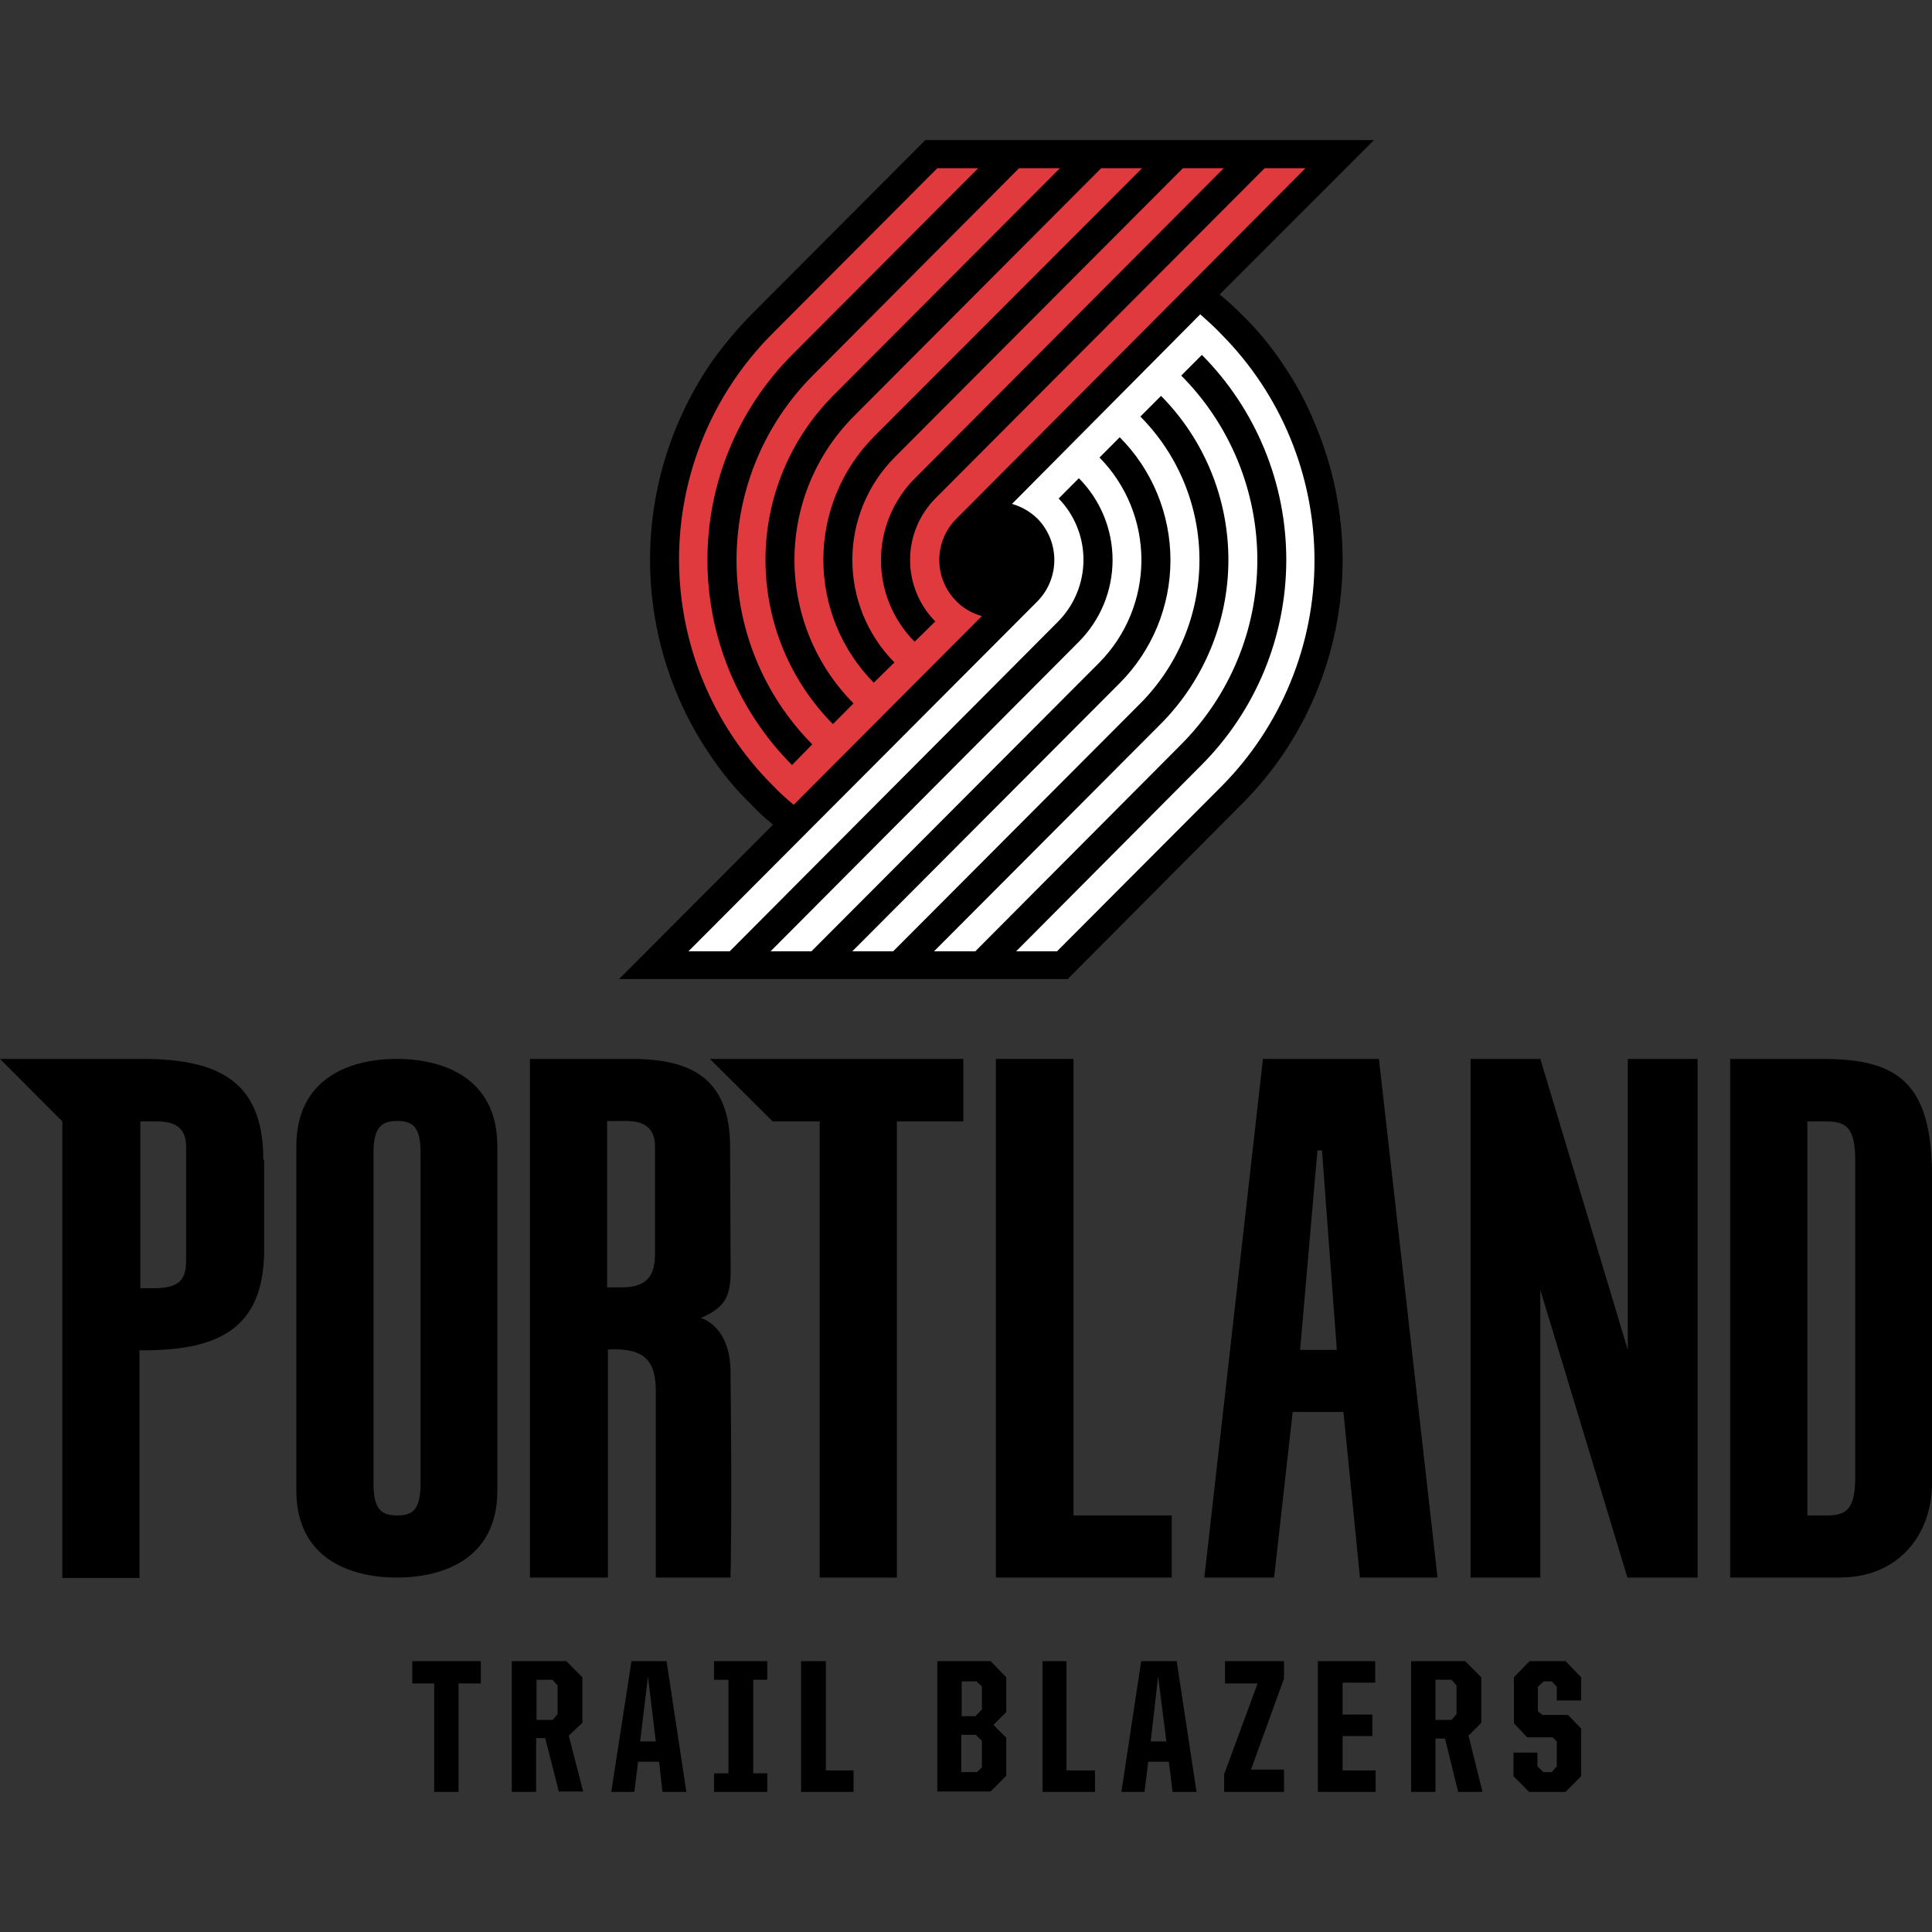 <svg width="200" height="200" viewBox="0 0 200 200" fill="none" xmlns="http://www.w3.org/2000/svg">
<rect x="0" y="0" width="200" height="200" fill="#333333" stroke="none"/>
<g clip-path="url(#clip0_18_272)">
<path d="M132.878 37.808C131.613 35.878 130.137 34.096 128.477 32.495C127.776 31.781 127.034 31.109 126.255 30.482L142.235 14.5H95.791L77.847 32.495L77.804 32.538C76.186 34.178 74.714 35.956 73.403 37.851C72.115 39.785 71.014 41.836 70.113 43.978C68.252 48.399 67.293 53.148 67.293 57.946C67.293 62.744 68.252 67.494 70.113 71.914C71.005 74.047 72.107 76.085 73.403 77.998C74.668 79.928 76.144 81.711 77.804 83.311C78.493 84.051 79.235 84.739 80.026 85.368L64.089 101.35H110.532L128.519 83.269C131.784 80.021 134.383 76.164 136.167 71.914C138.029 67.494 138.987 62.744 138.987 57.946C138.987 53.148 138.029 48.399 136.167 43.978C135.301 41.806 134.198 39.737 132.878 37.808Z" fill="black"/>
<path d="M126.426 34.596C125.742 33.867 124.973 33.182 124.247 32.539L104.764 52.163C105.761 52.449 106.671 52.979 107.413 53.705C108.522 54.845 109.143 56.375 109.143 57.968C109.143 59.562 108.522 61.091 107.413 62.232L71.267 98.48H75.539L109.506 64.374C111.191 62.684 112.145 60.397 112.161 58.007C112.177 55.618 111.254 53.318 109.592 51.606L111.685 49.506C112.793 50.621 113.672 51.944 114.27 53.399C114.869 54.854 115.175 56.413 115.173 57.987C115.17 59.561 114.859 61.119 114.256 62.573C113.653 64.026 112.77 65.346 111.659 66.457L111.643 66.473L79.769 98.48H83.999L113.779 68.616C116.577 65.793 118.15 61.978 118.158 57.999C118.166 54.019 116.608 50.197 113.822 47.364L115.915 45.264C119.281 48.645 121.169 53.228 121.165 58.005C121.161 62.782 119.265 67.362 115.894 70.737L115.872 70.758L88.229 98.48H92.459L118.009 72.858C121.944 68.919 124.159 63.574 124.167 57.999C124.175 52.423 121.975 47.072 118.051 43.122L120.188 40.98C124.67 45.505 127.179 51.629 127.163 58.008C127.147 64.386 124.607 70.497 120.102 75L96.689 98.48H100.961L122.239 77.099C127.298 72.042 130.147 65.176 130.159 58.013C130.171 50.849 127.344 43.974 122.301 38.9L122.281 38.88L124.418 36.738C127.196 39.534 129.397 42.852 130.896 46.501C132.396 50.151 133.163 54.06 133.155 58.008C133.147 61.955 132.364 65.861 130.85 69.505C129.336 73.148 127.121 76.457 124.332 79.242L105.191 98.48H109.421L126.468 81.384C132.63 75.163 136.085 66.749 136.076 57.981C136.068 49.213 132.599 40.805 126.426 34.596Z" fill="white"/>
<path d="M79.983 81.298C80.668 82.013 81.395 82.686 82.162 83.312L101.645 63.774C100.64 63.508 99.725 62.975 98.996 62.231C97.869 61.102 97.235 59.57 97.234 57.972C97.233 56.374 97.865 54.841 98.991 53.71L98.996 53.705L135.142 17.414H130.912L96.86 51.563C95.171 53.253 94.219 55.545 94.211 57.938C94.203 60.331 95.14 62.629 96.817 64.331L94.681 66.43C92.448 64.188 91.196 61.148 91.198 57.979C91.201 54.81 92.459 51.772 94.695 49.533C94.719 49.51 94.743 49.486 94.766 49.463L126.682 17.414H122.453L92.63 47.321C89.823 50.138 88.242 53.955 88.234 57.938C88.226 61.92 89.791 65.744 92.587 68.573L90.451 70.672C87.101 67.278 85.225 62.692 85.233 57.916C85.241 53.141 87.132 48.562 90.494 45.178L118.223 17.414H113.993L88.4 43.079C84.465 47.018 82.25 52.362 82.242 57.938C82.234 63.514 84.434 68.864 88.357 72.814L86.221 74.957C81.742 70.432 79.233 64.313 79.241 57.938C79.249 51.563 81.774 45.45 86.264 40.937L109.72 17.414H105.49L84.17 38.837C79.111 43.897 76.26 50.764 76.245 57.929C76.228 65.094 79.048 71.974 84.085 77.056L81.991 79.199C76.376 73.559 73.226 65.913 73.232 57.943C73.239 49.974 76.402 42.333 82.027 36.702L82.034 36.695L101.261 17.414H97.031L79.898 34.596C73.733 40.8 70.279 49.206 70.295 57.964C70.311 66.723 73.796 75.116 79.983 81.298Z" fill="#E03A3E"/>
<path d="M44.948 174.274H42.684V171.961H49.776V174.274H47.469V185.5H44.948V174.274Z" fill="black"/>
<path d="M53.023 171.961H58.62L60.286 173.632V178.345L58.876 179.673L60.371 185.458H57.851L56.441 179.93H55.501V185.5H52.98V171.961H53.023ZM57.21 178.045L57.723 177.445V174.489L57.21 173.889H55.544V178.045L57.21 178.045Z" fill="black"/>
<path d="M65.37 171.961H69.002L71.053 185.5H68.575L68.233 182.373H66.054L65.669 185.5H63.277L65.37 171.961ZM66.268 180.273H67.891L67.079 173.546L66.268 180.273Z" fill="black"/>
<path d="M73.915 183.572H75.411V173.889H73.915V171.961H79.427V173.889H77.974V183.572H79.427V185.5H73.915V183.572Z" fill="black"/>
<path d="M82.931 171.961H85.494V183.272H88.358V185.5H82.931V171.961Z" fill="black"/>
<path d="M97.031 171.961H102.542L104.166 173.632V177.231L102.841 178.559L104.166 179.888V183.829L102.542 185.458H97.031V171.961ZM101.004 177.617L101.645 176.974V174.575L101.09 174.06H99.552V177.659H101.004V177.617ZM101.09 183.487L101.645 182.972V180.187L101.004 179.588H99.509V183.444H101.09L101.09 183.487Z" fill="black"/>
<path d="M107.926 171.961H110.404V183.272H113.352V185.5H107.926V171.961Z" fill="black"/>
<path d="M118.137 171.961H121.812L123.863 185.5H121.384L121 182.373H118.864L118.479 185.5H116.086L118.137 171.961ZM119.12 180.273H120.744L119.889 173.546L119.12 180.273Z" fill="black"/>
<path d="M126.725 183.658L130.186 174.274H126.811V171.961H132.92V173.76L129.502 183.187H132.92V185.5H126.725V183.658Z" fill="black"/>
<path d="M136.423 171.961H142.362V174.188H138.987V177.488H142.064V179.716H138.987V183.272H142.406V185.5H136.423V171.961Z" fill="black"/>
<path d="M146.08 171.961H151.677L153.343 173.632V178.345L152.019 179.673L153.472 185.5H150.951L149.584 179.973H148.601V185.5H146.08V171.961ZM150.267 178.045L150.78 177.445V174.489L150.267 173.889H148.601V178.045L150.267 178.045Z" fill="black"/>
<path d="M156.676 183.872V181.43H159.154V182.844L159.753 183.444H160.649L161.162 182.844V180.273L160.735 179.845H158.086L156.719 178.387V173.632L158.343 171.961H162.06L163.683 173.632V176.031H161.162V174.617L160.649 174.06H159.795L159.197 174.617V177.145L159.667 177.53H162.316L163.683 178.945V183.872L162.06 185.5H158.299L156.676 183.872Z" fill="black"/>
<path d="M27.259 120.074C27.259 112.233 23.029 109.619 14.783 109.619H0L6.452 116.089V163.349H14.441V139.783H14.869C22.944 139.783 27.131 137.298 27.345 129.843V120.074H27.259ZM14.441 116.089H16.236C18.073 116.089 19.269 116.689 19.269 118.745V130.4C19.269 132.371 18.714 133.356 15.894 133.356H14.527V116.089H14.441Z" fill="black"/>
<path d="M38.667 119.345C38.667 116.646 39.522 116.046 41.145 116.046C42.726 116.046 43.538 116.646 43.538 119.345V153.58C43.538 156.322 42.683 156.879 41.145 156.879C39.522 156.879 38.667 156.322 38.667 153.58V119.345ZM41.06 163.306C46.016 163.306 51.485 161.292 51.485 154.308V118.66C51.485 111.633 45.973 109.619 41.06 109.619C36.189 109.619 30.677 111.633 30.677 118.66V154.308C30.677 161.292 36.189 163.306 41.06 163.306Z" fill="black"/>
<path d="M136.381 119.088H136.851L138.389 139.74H134.587L136.381 119.088ZM133.818 146.167H139.073L140.782 163.306H148.814L142.747 109.619H130.741L124.674 163.306H131.895L133.818 146.167Z" fill="black"/>
<path d="M192.053 152.894C192.053 156.365 191.07 156.879 189.019 156.879H187.097V116.089H189.019C191.027 116.089 192.053 116.646 192.053 120.074V152.894ZM200 153.58V121.788C200 112.318 196.667 109.619 188.763 109.619H179.107V163.306H190.429C196.71 163.306 200 158.678 200 153.58Z" fill="black"/>
<path d="M62.85 116.046H64.772C66.567 116.046 67.806 116.646 67.806 118.703V129.8C67.806 131.771 67.208 133.27 64.388 133.27H62.85L62.85 116.046ZM62.978 139.697C66.695 139.526 67.891 140.811 67.891 144.025V163.306H75.625C75.625 163.306 75.796 157.521 75.625 142.011C75.582 137.169 72.548 136.441 72.548 136.441C76.052 134.941 75.625 133.185 75.625 129.2L75.582 118.788C75.582 111.847 71.822 109.619 65.413 109.619H54.86V163.306H62.935V139.697L62.978 139.697Z" fill="black"/>
<path d="M121.298 156.879H111.13V109.619H103.097V163.306H121.298V156.879Z" fill="black"/>
<path d="M84.853 116.089V163.306H92.843V116.089H99.722V109.619H73.489L79.983 116.089H84.853Z" fill="black"/>
<path d="M159.453 133.527L168.469 163.306H175.732V109.619H168.511V139.741L159.453 109.619H152.232V163.306H159.453V133.527Z" fill="black"/>
</g>
<defs>
<clipPath id="clip0_18_272">
<rect width="200" height="171" fill="white" transform="translate(0 14.5)"/>
</clipPath>
</defs>
</svg>

